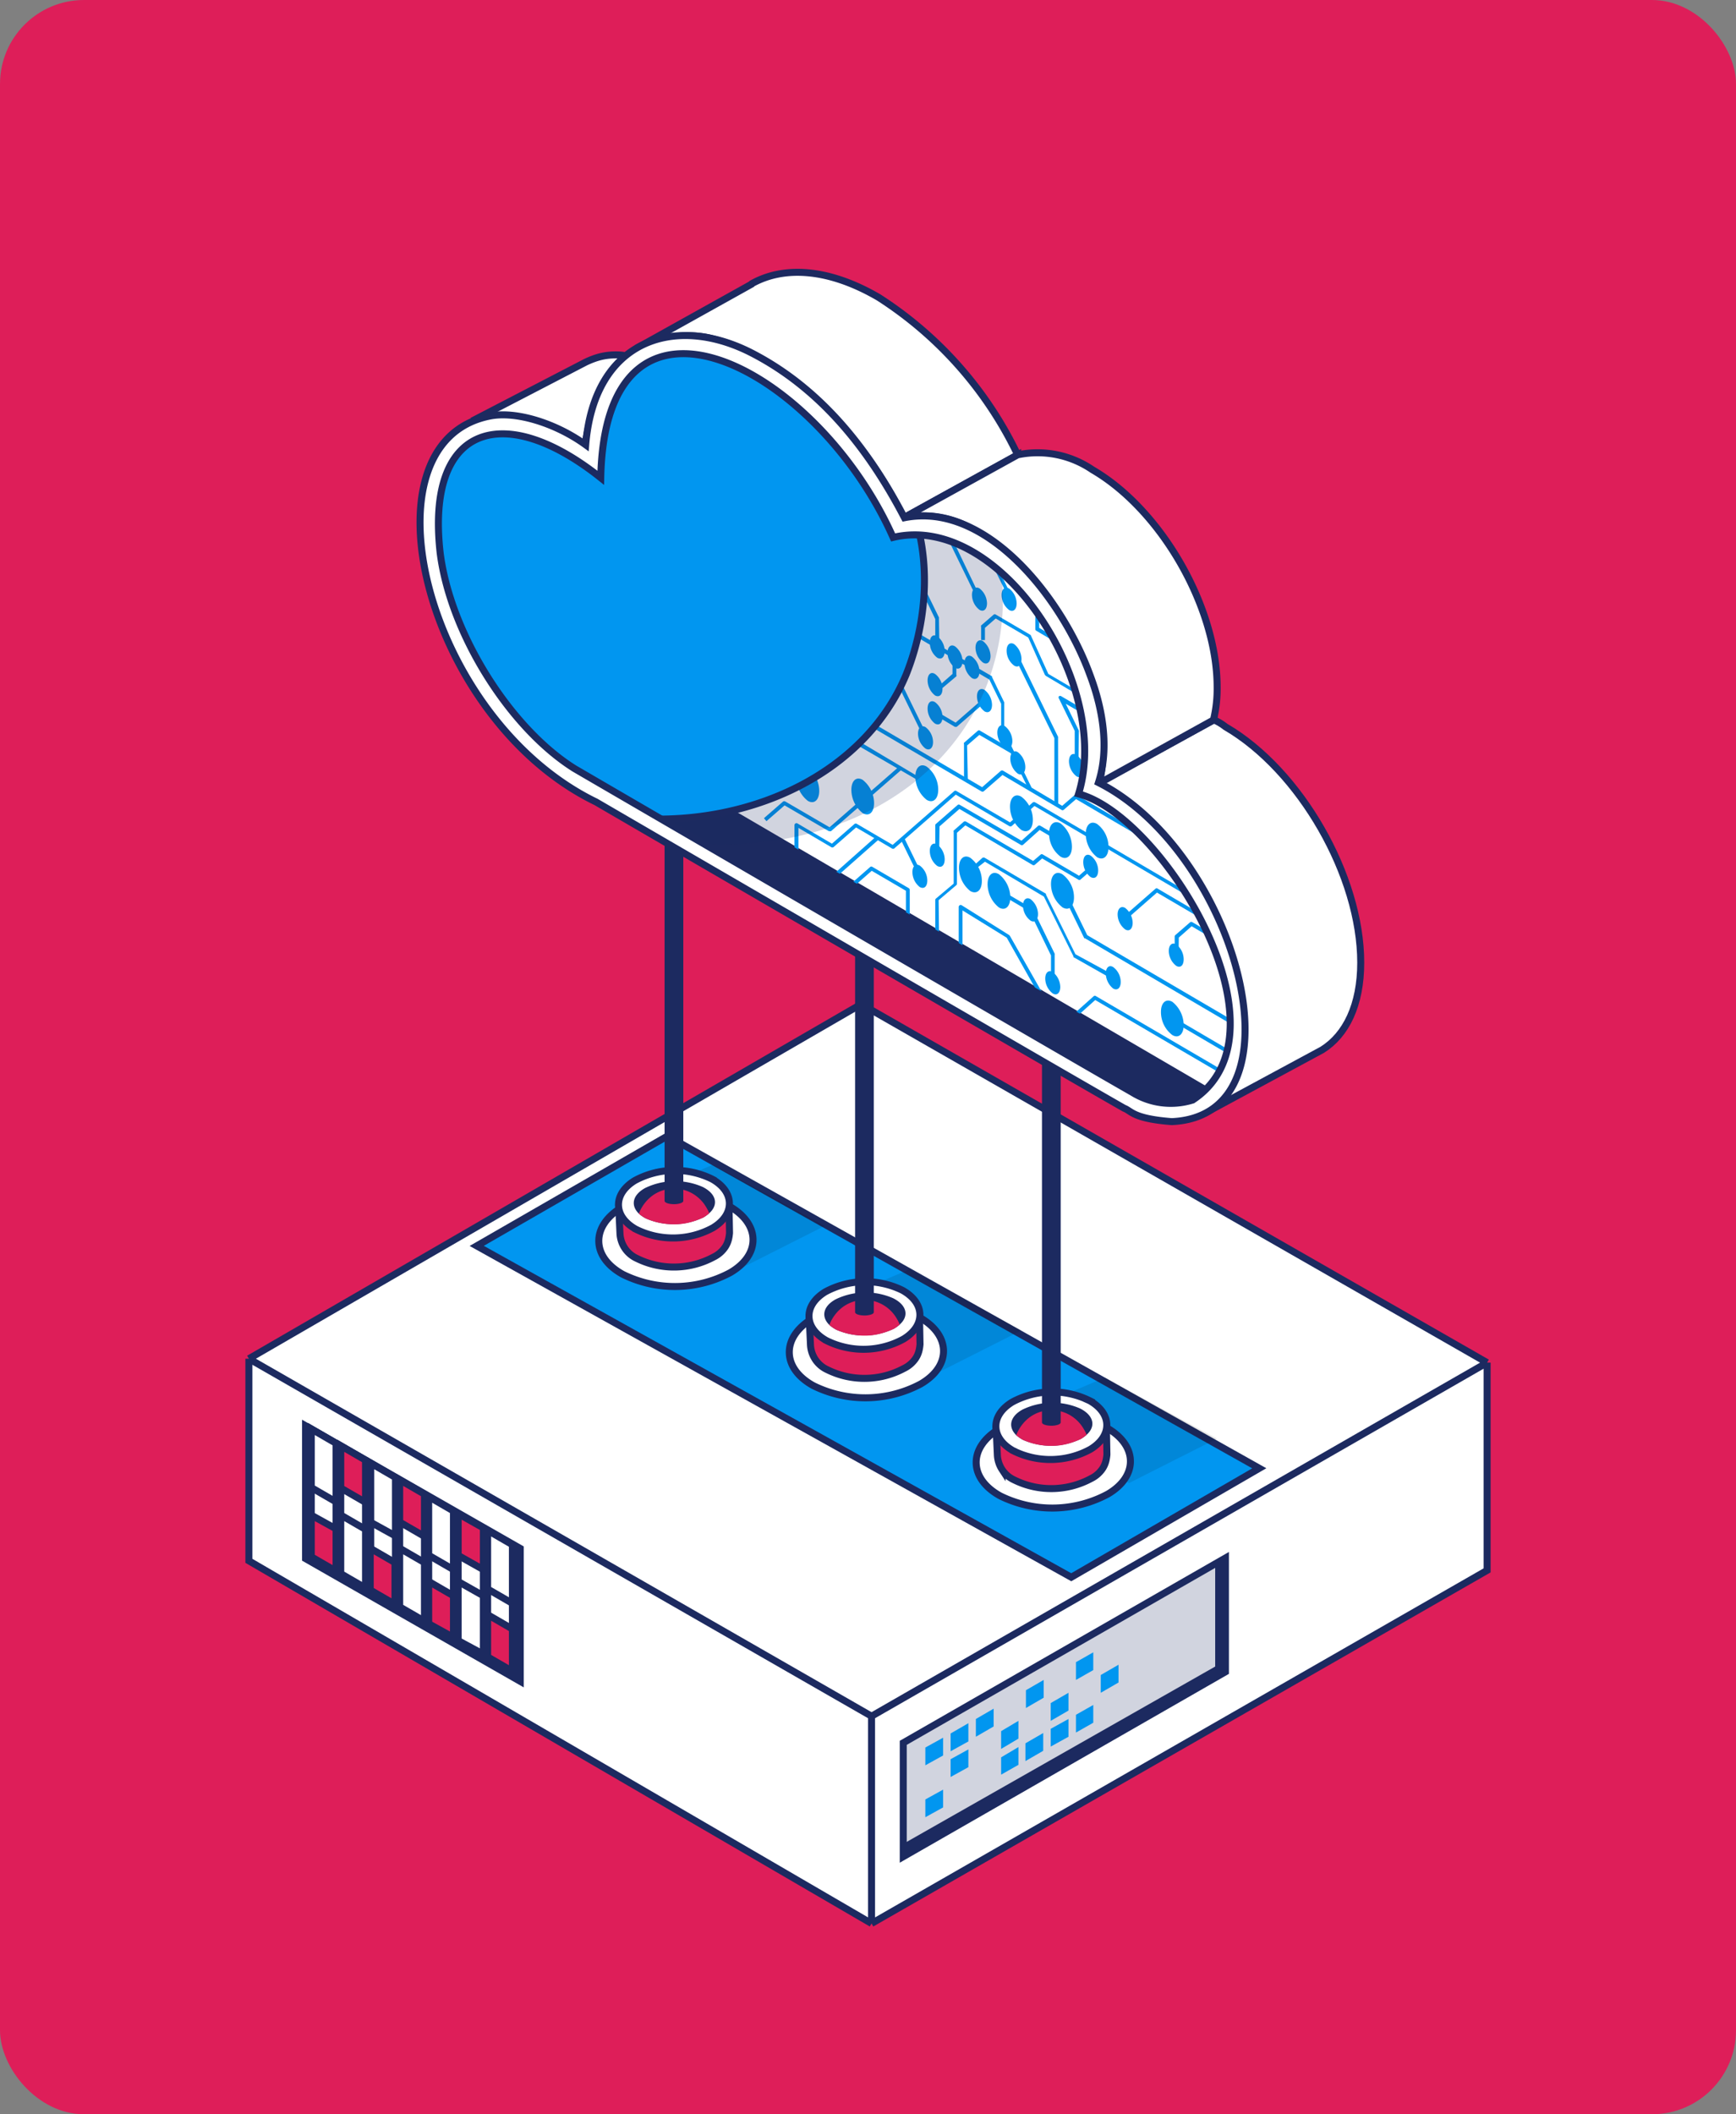 <svg width="248" height="302" fill="none" xmlns="http://www.w3.org/2000/svg"><rect width="100%" height="100%" fill="#808080" stroke="none"/><rect width="248" height="302" rx="12" fill="#DE1E59"/><path d="M35.556 222.951v-28.87l87.472-50.643 89.416 51.202v29.674l-87.937 50.435-88.951-51.798Z" fill="#fff"/><path d="M35.556 194.081v28.87l88.951 51.798m-88.951-80.668 88.951 51.062m-88.951-51.062 87.472-50.643 89.416 51.202m-87.937 80.109 87.937-50.435V194.64m-87.937 80.109v-29.606m87.937-50.503-87.937 50.503" stroke="#1C2A60"/><path d="m95.352 162.273 84.545 47.459-26.86 15.562-84.934-47.33 27.249-15.691Z" fill="#0196F0" stroke="#1C2A60"/><mask id="a" style="mask-type:alpha" maskUnits="userSpaceOnUse" x="35" y="142" width="178" height="134"><path d="M35.556 222.951v-28.87l87.472-50.643 89.416 51.202v29.674l-87.937 50.435-88.951-51.798Z" fill="#fff"/><path d="M35.556 194.081v28.87l88.951 51.798m-88.951-80.668 88.951 51.062m-88.951-51.062 87.472-50.643 89.416 51.202m-87.937 80.109 87.937-50.435V194.64m-87.937 80.109v-29.606m87.937-50.503-87.937 50.503" stroke="#1C2A60"/></mask><g mask="url(#a)" fill="#000"><path opacity=".1" d="m157.849 196.765 16.003 8.729-12.564 6.348-17.062-9.258 13.623-5.819Zm-27.934-15.455 16.003 8.729-12.564 6.348-17.061-9.258 13.622-5.819Zm-28.09-14.935 16.003 8.729-12.564 6.349-17.062-9.258 13.623-5.82Z"/></g><path d="m175.06 238.807-46.024 26.402v-16.262l46.024-26.402v16.262Z" fill="#1C2A60" fill-opacity=".2" stroke="#1C2A60"/><path d="m173.598 238.051-44.704 25.407v1.961l46.308-26.395-.057-16.836-1.547.89v14.973Z" fill="#1C2A60"/><path d="m132.192 252.156 2.54-1.403v-2.539l-2.54 1.403v2.539Zm0 7.417 2.54-1.403v-2.539l-2.54 1.403v2.539Zm3.609-9.421 2.539-1.404v-2.606l-2.539 1.47v2.54Zm0 3.675 2.539-1.404v-2.539l-2.539 1.403v2.54Zm3.608-5.747 2.539-1.47v-2.54l-2.539 1.47v2.54Zm3.608 1.737 2.473-1.47v-2.539l-2.473 1.47v2.539Zm0 3.676 2.473-1.404v-2.539l-2.473 1.47v2.473Zm3.544-9.523 2.539-1.47v-2.539l-2.539 1.47v2.539Zm-.069 7.585 2.539-1.471v-2.539l-2.539 1.47v2.54Zm3.609-5.747 2.539-1.47v-2.539l-2.539 1.47v2.539Zm0 3.675 2.539-1.403v-2.539l-2.539 1.403v2.539Zm3.608-9.522 2.472-1.403v-2.539l-2.472 1.403v2.539Zm0 7.518 2.472-1.404v-2.539l-2.472 1.403v2.54Zm3.541-5.68 2.54-1.47v-2.539l-2.54 1.47v2.539Z" fill="#0196F0"/><path d="m43.151 222.926 31.673 18.102v-20.135L43.15 202.791v20.135Z" fill="#1C2A60"/><path d="M44.47 222.087v.288l.249.145 2.539 1.47.75.434v-18.261l-.25-.145-2.538-1.47-.75-.434v17.973Z" fill="#fff" stroke="#1C2A60"/><path d="M44.47 222.087v.288l.249.145 2.539 1.47.75.434v-6.04l-.258-.143-2.539-1.403-.742-.41v5.659Z" fill="#DE1E59" stroke="#1C2A60"/><path d="M44.47 212.198v.288l.249.144 2.539 1.47.75.435v-8.372l-.25-.145-2.538-1.47-.75-.434v8.084Zm4.209 12.295v.288l.25.144 2.539 1.47.75.435v-18.262l-.25-.144-2.539-1.47-.75-.435v17.974Z" fill="#fff" stroke="#1C2A60"/><path d="M48.679 212.264v.289l.25.144 2.539 1.47.75.435v-6.034l-.25-.144-2.539-1.47-.75-.435v5.745Z" fill="#DE1E59" stroke="#1C2A60"/><path d="M48.679 224.492v.289l.25.144 2.539 1.47.75.435v-8.372l-.25-.145-2.539-1.47-.75-.434v8.083Zm4.276 2.478v.288l.25.144 2.539 1.47.75.435v-18.262l-.25-.144-2.538-1.47-.75-.435v17.974Z" fill="#fff" stroke="#1C2A60"/><path d="M52.889 226.831v.289l.25.144 2.538 1.47.75.435v-5.967l-.249-.144-2.539-1.47-.75-.435v5.678Z" fill="#DE1E59" stroke="#1C2A60"/><path d="M52.955 217.147v.295l.258.142 2.54 1.404.741.41v-8.353l-.25-.144-2.538-1.47-.75-.435v8.151Zm4.143 12.208v.289l.25.144 2.54 1.47.75.435v-18.262l-.25-.145-2.54-1.47-.75-.434v17.973Z" fill="#fff" stroke="#1C2A60"/><path d="M57.098 217.127v.288l.25.145 2.54 1.47.75.434v-6.033l-.25-.145-2.54-1.47-.75-.434v5.745Z" fill="#DE1E59" stroke="#1C2A60"/><path d="M57.098 229.237v.288l.25.145 2.54 1.47.75.434v-8.372l-.25-.144-2.54-1.47-.75-.435v8.084Zm4.143 2.52v.295l.258.143 2.54 1.403.742.41v-18.175l-.25-.145-2.54-1.47-.75-.434v17.973Z" fill="#fff" stroke="#1C2A60"/><path d="M61.241 231.643v.295l.258.142 2.54 1.403.742.41v-5.947l-.25-.144-2.54-1.47-.75-.435v5.746Z" fill="#DE1E59" stroke="#1C2A60"/><path d="M61.241 221.868v.288l.25.144 2.539 1.47.75.435v-8.372l-.249-.145-2.54-1.47-.75-.434v8.084Zm4.21 12.312v.299l.263.141 2.606 1.403.737.397v-18.168l-.254-.144-2.606-1.47-.746-.42v17.962Z" fill="#fff" stroke="#1C2A60"/><path d="M65.451 221.885v.292l.254.143 2.606 1.47.746.421v-5.959l-.254-.144-2.606-1.47-.746-.42v5.667Z" fill="#DE1E59" stroke="#1C2A60"/><path d="M65.451 234.048v.299l.263.141 2.606 1.404.737.397v-8.346l-.254-.144-2.606-1.47-.746-.421v8.14Zm4.209 2.527v.288l.25.144 2.54 1.47.75.435V220.65l-.25-.144-2.539-1.47-.75-.435v17.974Z" fill="#fff" stroke="#1C2A60"/><path d="M69.66 236.387v.288l.25.144 2.54 1.471.75.434v-6.033l-.25-.145-2.539-1.47-.75-.434v5.745Z" fill="#DE1E59" stroke="#1C2A60"/><path d="M69.66 226.685v.288l.25.145 2.54 1.47.75.434v-8.372l-.25-.144-2.539-1.47-.75-.435v8.084Zm34.518-54.388-.011-.006-.011-.006a16.774 16.774 0 0 0-15.325.176l-.013.006-.013.008c-2.134 1.29-3.293 3.029-3.263 4.843.03 1.815 1.248 3.506 3.428 4.708l.01.006.01.005a16.778 16.778 0 0 0 15.348-.263l.008-.005.009-.005c2.13-1.25 3.264-2.97 3.219-4.776-.046-1.799-1.259-3.489-3.396-4.691Z" fill="#fff" stroke="#1C2A60"/><path d="m104.154 172.649-.009-.504-.503.013-14.734.377-.51.013.023.51.143 3.057c.023.769.26 1.517.683 2.158a4.09 4.09 0 0 0 1.708 1.468 11.964 11.964 0 0 0 10.972-.176 4.195 4.195 0 0 0 1.64-1.399c.44-.637.588-1.335.649-2.023l.002-.027v-.026l-.064-3.441Z" fill="#DE1E59" stroke="#1C2A60"/><path d="m101.736 168.422-.013-.007-.013-.006a12.03 12.03 0 0 0-5.517-1.23 12.03 12.03 0 0 0-5.47 1.43l-.011.006-.012.007c-1.513.918-2.366 2.172-2.344 3.512.023 1.34.917 2.568 2.463 3.44l.011.006.012.006a11.894 11.894 0 0 0 10.992-.2l.011-.006.01-.006c1.513-.918 2.366-2.172 2.344-3.512-.023-1.34-.917-2.567-2.463-3.44Z" fill="#fff" stroke="#1C2A60"/><path d="M100.395 169.549a9.846 9.846 0 0 0-4.12-.833 9.886 9.886 0 0 0-4.094.971c-1.874 1.017-2.106 2.543-.885 3.698.293.255.611.472.948.647a9.91 9.91 0 0 0 4.13.832 9.948 9.948 0 0 0 4.105-.97 4.22 4.22 0 0 0 .843-.601c1.347-1.202 1.032-2.751-.927-3.744Z" fill="#1C2A60"/><path d="M93.571 170.54c-1.043.629-1.88 1.676-2.31 2.825.289.235.764.579 1.104.726a9.989 9.989 0 0 0 3.988.793c1.413 0 2.685-.329 4.085-.948.297-.157.621-.418.884-.629a5.688 5.688 0 0 0-.401-.809 5.357 5.357 0 0 0-1.382-1.601 5.286 5.286 0 0 0-5.968-.357Z" fill="#DE1E59"/><path d="M96.278 172.006a3.53 3.53 0 0 1-.512-.036 2.349 2.349 0 0 1-.434-.101.939.939 0 0 1-.29-.152c-.067-.057-.102-.118-.102-.179V97.922c0-.124.141-.243.392-.331.25-.088.59-.137.946-.137.354 0 .694.049.945.137.251.088.392.207.392.331v73.616c0 .124-.141.243-.392.331a2.98 2.98 0 0 1-.945.137Z" fill="#1C2A60"/><path d="m131.393 188.196-.011-.006-.011-.006a16.777 16.777 0 0 0-15.326.176l-.012.006-.013.008c-2.135 1.29-3.294 3.029-3.263 4.843.03 1.815 1.248 3.506 3.428 4.708l.01.006.01.005a16.781 16.781 0 0 0 15.347-.263l.009-.005.008-.005c2.131-1.25 3.265-2.97 3.219-4.776-.045-1.799-1.258-3.489-3.395-4.691Z" fill="#fff" stroke="#1C2A60"/><path d="m131.369 188.548-.009-.503-.504.012-14.733.377-.511.013.024.51.143 3.057c.023.769.259 1.517.682 2.158a4.087 4.087 0 0 0 1.709 1.468 11.959 11.959 0 0 0 10.971-.176 4.191 4.191 0 0 0 1.641-1.399c.44-.637.588-1.335.648-2.023l.003-.027-.001-.026-.063-3.441Z" fill="#DE1E59" stroke="#1C2A60"/><path d="m128.95 184.322-.012-.007-.013-.007a12.031 12.031 0 0 0-5.517-1.23 12.03 12.03 0 0 0-5.47 1.43l-.012.006-.011.007c-1.513.918-2.367 2.172-2.344 3.512.022 1.34.917 2.568 2.463 3.44l.011.006.012.006a11.907 11.907 0 0 0 5.52 1.247 11.905 11.905 0 0 0 5.472-1.447l.01-.006.01-.006c1.514-.918 2.367-2.172 2.344-3.512-.022-1.34-.916-2.567-2.463-3.439Z" fill="#fff" stroke="#1C2A60"/><path d="M127.61 185.448a9.848 9.848 0 0 0-4.12-.833 9.883 9.883 0 0 0-4.094.971c-1.875 1.017-2.106 2.543-.885 3.698.293.255.611.472.948.647a9.908 9.908 0 0 0 4.13.832 9.951 9.951 0 0 0 4.105-.97c.301-.163.584-.365.842-.601 1.348-1.202 1.032-2.751-.926-3.744Z" fill="#1C2A60"/><path d="M120.786 186.439c-1.044.629-1.881 1.676-2.31 2.825.289.235.763.579 1.104.726a9.989 9.989 0 0 0 3.988.793c1.413 0 2.684-.329 4.084-.948.298-.157.621-.418.884-.629a5.79 5.79 0 0 0-.4-.809 5.327 5.327 0 0 0-3.269-2.537 5.273 5.273 0 0 0-4.081.579Z" fill="#DE1E59"/><path d="M123.492 187.905c-.175 0-.349-.012-.512-.036a2.343 2.343 0 0 1-.433-.101.927.927 0 0 1-.29-.152c-.068-.057-.102-.118-.102-.179v-73.616c0-.124.141-.243.392-.331.25-.088.59-.137.945-.137s.695.049.946.137c.251.088.391.207.391.331v73.616c0 .124-.14.243-.391.331a2.99 2.99 0 0 1-.946.137Z" fill="#1C2A60"/><path d="m158.091 203.942-.011-.006-.011-.005a16.786 16.786 0 0 0-7.683-1.766 16.793 16.793 0 0 0-7.642 1.941l-.013.007-.013.008c-2.134 1.29-3.294 3.028-3.263 4.843.03 1.815 1.248 3.506 3.428 4.708l.01.006.01.005a16.781 16.781 0 0 0 15.348-.264l.008-.004.009-.005c2.13-1.25 3.264-2.971 3.219-4.776-.046-1.8-1.259-3.489-3.396-4.692Z" fill="#fff" stroke="#1C2A60"/><path d="m158.067 204.295-.009-.504-.503.013-14.734.376-.51.013.023.511.143 3.057c.023.769.259 1.517.682 2.158a4.09 4.09 0 0 0 1.709 1.467 11.954 11.954 0 0 0 10.971-.175 4.194 4.194 0 0 0 1.641-1.4c.44-.636.588-1.334.649-2.023l.002-.026v-.027l-.064-3.44Z" fill="#DE1E59" stroke="#1C2A60"/><path d="m155.649 200.068-.013-.007-.013-.006a12.018 12.018 0 0 0-10.987.2l-.012.006-.011.007c-1.513.918-2.366 2.172-2.344 3.512.023 1.34.917 2.567 2.463 3.439l.011.007.012.005a11.894 11.894 0 0 0 10.992-.2l.011-.005.01-.006c1.513-.918 2.366-2.172 2.344-3.512-.023-1.34-.917-2.568-2.463-3.44Z" fill="#fff" stroke="#1C2A60"/><path d="M154.308 201.194a9.847 9.847 0 0 0-4.12-.832 9.887 9.887 0 0 0-4.094.971c-1.874 1.017-2.106 2.542-.885 3.698.293.255.611.472.948.647a9.895 9.895 0 0 0 4.13.831 9.92 9.92 0 0 0 4.105-.97c.302-.162.585-.364.842-.6 1.348-1.202 1.032-2.751-.926-3.745Z" fill="#1C2A60"/><path d="M147.484 202.185c-1.044.629-1.88 1.676-2.309 2.826.288.234.762.579 1.103.725a9.972 9.972 0 0 0 3.988.794c1.413 0 2.684-.329 4.085-.949.297-.157.621-.417.883-.628a5.682 5.682 0 0 0-.4-.809 5.366 5.366 0 0 0-1.382-1.601 5.286 5.286 0 0 0-5.968-.358Z" fill="#DE1E59"/><path d="M150.19 203.652a3.67 3.67 0 0 1-.511-.036 2.331 2.331 0 0 1-.434-.102.918.918 0 0 1-.29-.152c-.067-.056-.102-.117-.102-.179v-73.615c0-.124.141-.244.392-.331.251-.088.591-.138.945-.138.355 0 .695.05.946.138.251.087.392.207.392.331v73.615c0 .124-.141.244-.392.331a2.989 2.989 0 0 1-.946.138Z" fill="#1C2A60"/><path d="M69.875 60.31a5.035 5.035 0 0 1-.787-.294l-.3-.14c-.147-.07-.3-.141-.441-.203l15.316-7.943c1.485-.7 2.821-1.09 4.69-1.034.515.016 1.049.113 1.54.22l.17.038c-3.109 2.756-5.336 7.807-5.94 13.23-2.33-1.238-4.437-1.844-6.6-2.3-.83-.174-1.656-.325-2.502-.48-1.593-.29-3.256-.594-5.146-1.093Zm37.365-19.651-16.358 9.114c3.106-1.675 7.437-2.318 10.819-1.408a26.999 26.999 0 0 1 7.561 3.194 54.945 54.945 0 0 1 19.818 22.416l16.301-9.005A54.753 54.753 0 0 0 125.5 42.468c-7.056-4.108-13.458-4.555-18.113-1.937l-.147.128Z" fill="#fff" stroke="#1C2A60"/><path d="m90.896 49.685.211-.128-.21.128Zm69.986 20.885c.548.51 1.095 1.021 1.622 1.553a37.858 37.858 0 0 0-1.622-1.554Z" fill="#1C2A60"/><path d="M59.958 74.742c0 13.88 9.688 30.783 21.65 37.744.422.256 79.4 46.239 80.453 46.643 9.12 3.513 16.07-1.639 16.07-12.773 0-12.369-8.656-27.441-19.334-33.678a24.622 24.622 0 0 0-1.664-.873c.359-1.542.536-3.121.527-4.705 0-10.474-6.74-23.055-15.438-29.484a26.996 26.996 0 0 0-2.38-1.576 13.907 13.907 0 0 0-5.126-2.157 13.837 13.837 0 0 0-5.552.028 54.936 54.936 0 0 0-19.902-22.352 26.999 26.999 0 0 0-7.561-3.194 14.599 14.599 0 0 0-9.941.894c-4.486 2.13-7.456 7.175-8.066 14.285-.674-.447-1.327-.873-2.106-1.256a17.689 17.689 0 0 0-11.816-2.831c-5.981 1.021-9.814 6.493-9.814 15.285Z" fill="#fff"/><path d="m172.445 155.595-83.276-48.686a51.702 51.702 0 0 1-16.322-17.904 50.827 50.827 0 0 1-7.245-24.162 9.422 9.422 0 0 0-1.369 2.128l-.316-.17a8.15 8.15 0 0 1 2.246-3.097 8.034 8.034 0 0 1 3.399-1.714c4.212-1.022 9.983 1.064 16.09 5.833.337-12.773 5.413-16.456 9.625-17.308 10.152-2.128 25.273 9.985 32.392 25.887 5.813-1.298 12.299 1.384 17.796 7.366 7.73 8.515 11.415 20.714 8.846 29.357 7.477 2.129 17.439 14.689 20.577 26.078 1.369 4.896 2.106 11.688-2.338 16.222l-.105.17ZM65.897 64.459v.192A50.399 50.399 0 0 0 73.1 88.877a51.357 51.357 0 0 0 16.196 17.776c.421.277 58.655 34.275 83.022 48.495 4.212-4.428 3.475-11.027 2.106-15.796-3.138-11.368-13.121-23.928-20.513-25.865h-.19v-.192c2.654-8.515-1.011-20.799-8.719-29.165-5.455-5.94-11.857-8.515-17.565-7.217h-.147v-.128a54.001 54.001 0 0 0-14.975-19.606c-6.149-4.94-12.362-7.196-17.08-6.238-5.918 1.235-9.162 7.217-9.351 17.35v.298l-.274-.234c-6.129-4.875-11.836-7.004-16.09-5.982a7.48 7.48 0 0 0-3.623 2.086Z" fill="#1C2A60"/><path d="m156.459 95.072-8.424-4.981a.238.238 0 0 1-.1-.097.241.241 0 0 1-.027-.138v-5.79h.548v5.62l8.319 4.896-.316.49Zm3.307 19.16c0 .873-.485 1.298-1.074.936a2.72 2.72 0 0 1-1.074-2.128c0-.852.484-1.278 1.074-.937.324.252.588.574.774.942.186.368.288.774.3 1.187Zm9.33 22.8c0 .873-.464 1.277-1.053.936a2.72 2.72 0 0 1-1.074-2.128c0-.873.484-1.278 1.074-.937a2.709 2.709 0 0 1 1.053 2.129Zm-14.237-27.079c0 .851-.485 1.277-1.075.937a2.807 2.807 0 0 1-1.074-2.129c0-.873.485-1.299 1.074-.937.328.249.595.57.781.939.186.369.286.776.294 1.19Zm-8.93-15.818c0 .873-.464 1.3-1.053.937a2.671 2.671 0 0 1-1.074-2.129c0-.851.463-1.277 1.074-.936.321.253.582.576.764.944.182.368.281.773.289 1.184Zm-4.423-.425c0 .873-.484 1.298-1.074.936a2.733 2.733 0 0 1-1.074-2.129c0-.851.484-1.277 1.074-.936.324.252.588.574.774.942.186.368.288.774.3 1.187Zm-4.002.745c0 .851-.484 1.277-1.074.936a2.783 2.783 0 0 1-.774-.942 2.812 2.812 0 0 1-.3-1.186c0-.873.484-1.299 1.074-.937a2.733 2.733 0 0 1 1.074 2.129Zm-2.548-1.448c0 .873-.463 1.278-1.074.937a2.698 2.698 0 0 1-.771-.941 2.731 2.731 0 0 1-.282-1.188c0-.873.463-1.277 1.053-.937a2.658 2.658 0 0 1 1.074 2.13Zm16.512 47.963c0 .873-.485 1.299-1.074.937a2.72 2.72 0 0 1-1.074-2.129c0-.852.484-1.277 1.074-.937a2.81 2.81 0 0 1 1.074 2.129Zm-11.542-45.046c0 .851-.484 1.277-1.074.936a2.783 2.783 0 0 1-.774-.942 2.812 2.812 0 0 1-.3-1.186c0-.873.485-1.299 1.074-.937a2.733 2.733 0 0 1 1.074 2.129Zm1.791 4.747c0 .873-.485 1.277-1.075.937a2.718 2.718 0 0 1-.78-.939 2.763 2.763 0 0 1-.294-1.19c0-.873.485-1.277 1.074-.937.325.251.591.573.776.941.186.369.288.775.299 1.188Zm-7.077 1.746c0 .873-.463 1.277-1.074.936a2.698 2.698 0 0 1-.771-.941 2.73 2.73 0 0 1-.282-1.187c0-.873.463-1.278 1.053-.937.331.245.6.566.787.936.186.369.285.778.287 1.193Zm-1.348 3.576c0 .873-.484 1.277-1.074.937a2.748 2.748 0 0 1-1.074-2.129c0-.873.484-1.277 1.074-.937a2.727 2.727 0 0 1 1.074 2.129Zm.737 6.834c0 1.32-.737 1.958-1.642 1.426a4.24 4.24 0 0 1-1.187-1.473 4.287 4.287 0 0 1-.435-1.848c0-1.32.737-1.958 1.622-1.426a4.13 4.13 0 0 1 1.642 3.321Zm-16.996.149c0 1.32-.737 1.937-1.622 1.426a4.247 4.247 0 0 1-1.203-1.479 4.299 4.299 0 0 1-.439-1.863c0-1.299.737-1.937 1.642-1.405a4.284 4.284 0 0 1 1.622 3.321Zm7.835 1.745c0 1.32-.716 1.959-1.622 1.427a4.261 4.261 0 0 1-1.187-1.473 4.301 4.301 0 0 1-.435-1.848c0-1.32.716-1.959 1.622-1.427.5.395.906.898 1.187 1.473.281.575.429 1.207.435 1.848Zm33.487 6.302c0 1.298-.716 1.937-1.622 1.426a4.242 4.242 0 0 1-1.191-1.482 4.306 4.306 0 0 1-.431-1.86c0-1.299.716-1.937 1.622-1.405.51.385.922.887 1.204 1.464.282.577.425 1.213.418 1.857Zm10.741 25.418c0 1.299-.737 1.937-1.622 1.405a4.074 4.074 0 0 1-1.204-1.464 4.127 4.127 0 0 1-.418-1.857c0-1.298.717-1.937 1.622-1.426a4.24 4.24 0 0 1 1.191 1.482c.281.579.429 1.215.431 1.86Zm-15.67-18.244c0 1.299-.716 1.937-1.621 1.426a4.24 4.24 0 0 1-1.215-1.476 4.298 4.298 0 0 1-.449-1.866c0-1.299.716-1.937 1.622-1.405a4.107 4.107 0 0 1 1.663 3.321Zm-13.163-2.342c0 1.32-.737 1.938-1.642 1.427a4.258 4.258 0 0 1-1.192-1.483 4.291 4.291 0 0 1-.43-1.86c0-1.298.737-1.937 1.622-1.405.511.386.926.887 1.211 1.464.285.576.433 1.213.431 1.857Zm4.065 2.342c0 1.32-.737 1.959-1.622 1.426a4.284 4.284 0 0 1-1.621-3.321c0-1.32.716-1.958 1.621-1.426a4.24 4.24 0 0 1 1.187 1.473c.281.575.43 1.207.435 1.848Zm3.222-11.07c0 1.32-.737 1.937-1.642 1.426a4.245 4.245 0 0 1-1.192-1.482 4.291 4.291 0 0 1-.43-1.86c0-1.298.737-1.937 1.622-1.405a4.13 4.13 0 0 1 1.642 3.321Zm5.582 3.832c0 1.299-.738 1.937-1.622 1.405a4.096 4.096 0 0 1-1.214-1.462 4.156 4.156 0 0 1-.429-1.859c0-1.299.737-1.937 1.643-1.426.503.396.91.903 1.191 1.482s.428 1.215.431 1.86Zm-32.645 9.495c0 1.298-.737 1.937-1.643 1.426a4.287 4.287 0 0 1-1.621-3.342c0-1.299.737-1.938 1.621-1.405.513.384.929.885 1.214 1.462.285.577.432 1.214.429 1.859Zm11.984-4.684c0 .873-.464 1.277-1.074.937a2.732 2.732 0 0 1-.767-.943 2.772 2.772 0 0 1-.286-1.186c0-.873.463-1.277 1.053-.937a2.686 2.686 0 0 1 1.074 2.129Zm2.169-27.377c0 .852-.463 1.278-1.074.937a2.774 2.774 0 0 1-1.053-2.129c0-.873.463-1.299 1.053-.937a2.659 2.659 0 0 1 1.074 2.13Zm.316 24.354c0 .873-.463 1.299-1.074.937a2.698 2.698 0 0 1-.771-.941 2.73 2.73 0 0 1-.282-1.188c0-.852.463-1.277 1.053-.937a2.748 2.748 0 0 1 1.074 2.129Zm25.147 17.521c0 .851-.464 1.277-1.074.936a2.781 2.781 0 0 1-1.053-2.129c0-.872.463-1.298 1.053-.936.33.245.6.566.786.935.187.37.285.779.288 1.194Zm-3.223-15.924c0 .873-.463 1.277-1.074.937a2.721 2.721 0 0 1-1.053-2.129c0-.873.464-1.278 1.053-.937a2.668 2.668 0 0 1 1.074 2.129Zm4.929 7.472c0 .873-.485 1.299-1.074.937a2.71 2.71 0 0 1-.781-.939 2.762 2.762 0 0 1-.294-1.19c0-.852.485-1.277 1.075-.937.325.251.59.573.776.941.186.369.287.775.298 1.188Zm-13.521-1.256c0 .873-.485 1.299-1.075.937a2.718 2.718 0 0 1-.78-.939 2.762 2.762 0 0 1-.294-1.19c0-.852.485-1.277 1.074-.937a2.785 2.785 0 0 1 1.075 2.129Zm-3.054-44.365c0 .873-.485 1.277-1.074.937a2.711 2.711 0 0 1-.781-.94 2.761 2.761 0 0 1-.294-1.19c0-.872.485-1.276 1.075-.936.327.25.594.57.78.94.186.368.286.775.294 1.189ZM141 86.174c0 .872-.484 1.277-1.074.936a2.719 2.719 0 0 1-.78-.939 2.761 2.761 0 0 1-.294-1.19c0-.851.485-1.277 1.074-.936A2.785 2.785 0 0 1 141 86.174Z" fill="#0196F0"/><path d="m163.746 105.057-14.342-8.516-.127-.128-2.379-5.343-4.655-2.725-1.537 1.341v1.746h-.548v-1.874a.324.324 0 0 1 0-.212l1.79-1.554a.252.252 0 0 1 .316 0l4.907 2.873a.213.213 0 0 1 .106.128l2.485 5.471 14.279 8.367-.295.426Zm-19.923-20.225-2.759-5.598-10.11-5.94.232-.447 10.194 5.96a.21.21 0 0 1 .105.129l2.738 5.62-.4.276Z" fill="#0196F0"/><path d="m139.168 84.662-3.37-6.919-5.433-3.172.273-.49 5.497 3.215.127.128 3.348 6.983-.442.255Zm-.906 26.866h-.547v-5.215a.264.264 0 0 1 0-.213l1.98-1.725a.25.25 0 0 1 .316 0l4.738 2.789-.274.468-4.57-2.661-1.748 1.512.105 5.045Zm15.817-2.874h-.547v-4.257l-2.254-4.62a.256.256 0 0 1-.055-.16c0-.058.019-.114.055-.16a.294.294 0 0 1 .337 0l10.678 6.259-.274.49-9.772-5.684 1.874 3.832c.01.042.01.086 0 .128l-.042 4.172Zm14.301 26.888h-.569v-1.767a.249.249 0 0 1 .027-.12.251.251 0 0 1 .078-.093l2.106-1.831a.3.3 0 0 1 .316 0l4.655 2.725-.274.489-4.486-2.639-1.832 1.618-.021 1.618Z" fill="#0196F0"/><path d="m170.928 124.237-17.207-10.09-1.769 1.532a.247.247 0 0 1-.316 0l-8.424-4.981-2.696 2.342a.294.294 0 0 1-.316 0l-24.431-14.327.295-.49 24.241 14.221 2.675-2.342a.293.293 0 0 1 .337 0l8.425 5.003 1.769-1.533a.252.252 0 0 1 .316 0l17.375 10.176-.274.489Z" fill="#0196F0"/><path d="M151.173 114.956h-.548v-9.516l-5.286-10.794.505-.255 5.308 10.857c.01.042.01.086 0 .128l.021 9.58Zm-16.996-23.758h-.569V88.43l-3.096-6.386.506-.234 3.117 6.386a.306.306 0 0 1 0 .128l.042 2.874Zm16.49 48.069h-.526v-2.789l-3.096-6.386.505-.256 3.117 6.387c.01.042.01.086 0 .128v2.916Zm-3.706-26.504-3.939-7.983a.307.307 0 0 1 0-.128v-4.13l-1.685-3.449-13.5-7.919.274-.49 13.606 7.94a.273.273 0 0 1 0 .107l1.748 3.619a.178.178 0 0 1 0 .107v4.045l3.917 8.047-.421.234Z" fill="#0196F0"/><path d="M136.557 103.822h-.148l-2.696-1.597.274-.49 2.527 1.491 3.834-3.343.379.426-4.002 3.47a.19.19 0 0 1-.168.043Zm-2.359-5.173-.358-.426 2.232-1.959v-2.299h.548v2.427a.26.26 0 0 1 0 .213l-2.422 2.044Zm-8.419-7.222-.491.245 6.32 12.942.491-.245-6.32-12.942Zm3.405 28.281-.49.245 2.042 4.18.491-.246-2.043-4.179Zm2.107-8.159-11.688-6.769-3.918 3.427v2.895h-.568v-3.108a.258.258 0 0 1 .105-.213l4.212-3.64a.29.29 0 0 1 .169-.053c.06 0 .119.018.168.053l11.794 7.025-.274.383Zm-12.152 16.946h-.59v-3.044a.27.27 0 0 1 .032-.108.249.249 0 0 1 .074-.084l6.592-5.854.379.426-6.508 5.748.021 2.916Z" fill="#0196F0"/><path d="M118.549 118.724h-.147l-6.318-3.683-2.591 2.256-.358-.425 2.738-2.385a.294.294 0 0 1 .316 0l6.318 3.683 9.941-8.686.379.426-10.109 8.814a.258.258 0 0 1-.169 0Z" fill="#0196F0"/><path d="m172.002 129.347-24.22-14.221-3.264 2.874a.317.317 0 0 1-.337 0l-7.645-4.492-8.783 7.685a.29.29 0 0 1-.337 0l-5.118-3.002-3.222 2.811a.296.296 0 0 1-.337 0l-4.676-2.747v4.066h-.568v-4.47a.3.3 0 0 1 .147-.234.313.313 0 0 1 .274 0l4.928 2.895 3.244-2.831a.287.287 0 0 1 .316 0l5.117 3.001 8.804-7.685a.252.252 0 0 1 .316 0l7.645 4.471 3.264-2.853a.317.317 0 0 1 .337 0l24.41 14.327-.295.405Z" fill="#0196F0"/><path d="M134.177 120.959h-.569v-3.066a.247.247 0 0 1 .027-.119.251.251 0 0 1 .078-.093l3.096-2.704a.252.252 0 0 1 .316 0l8.804 5.109 2.38-2.129a.294.294 0 0 1 .316 0l2.632 1.554-.274.49-2.464-1.448-2.38 2.129a.287.287 0 0 1-.316 0l-8.761-5.13-2.843 2.49-.042 2.917Z" fill="#0196F0"/><path d="M134.177 136.074h-.569v-7.515a.304.304 0 0 1 .105-.213l2.528-2.129v-7.387a.228.228 0 0 1 0-.191l1.453-1.278a.294.294 0 0 1 .316 0l9.583 5.62 1.074-.915a.25.25 0 0 1 .316 0l5.159 3.023 1.117-.979.358.425-1.264 1.107a.248.248 0 0 1-.316 0l-5.16-3.023-1.053.916a.292.292 0 0 1-.337 0l-9.583-5.642-1.2 1.065v7.28a.249.249 0 0 1-.027.12.251.251 0 0 1-.078.093l-2.507 2.129.085 7.494Zm39.131-3.875-8.024-4.704-4.402 3.853-.358-.426 4.549-3.981a.252.252 0 0 1 .316 0l8.193 4.811-.274.447Zm-5.051 13.482-.275.478 8.999 5.279.275-.478-8.999-5.279Zm10.316 2.187-23.567-13.838a.233.233 0 0 1-.105 0l-2.654-5.471.505-.234 2.57 5.258 23.525 13.774-.274.511Z" fill="#0196F0"/><path d="m158.228 139.48-4.886-2.768v-.127l-4.212-8.516-8.424-4.981-1.096.851-.358-.425 1.096-.98a.337.337 0 0 1 .337 0l8.74 5.131v.128l4.212 8.515 4.928 2.682-.337.49Z" fill="#0196F0"/><path d="m144.142 127.82-.275.478 2.459 1.443.275-.478-2.459-1.443Zm32.325 26.732-20.008-11.708-3.896 3.491-.358-.426 4.044-3.619a.25.25 0 0 1 .315 0l20.198 11.815-.295.447Zm-46.502-23.353h-.548v-3.96l-4.886-2.853-3.012 2.64-.358-.426 3.159-2.767a.252.252 0 0 1 .316 0l5.202 3.044a.306.306 0 0 1 .127.256v4.066Zm14.658-25.355c0 .873-.484 1.277-1.074.937a2.748 2.748 0 0 1-1.074-2.129c0-.873.484-1.277 1.074-.937.325.251.59.573.776.941.186.369.288.775.298 1.188Zm1.853 3.726c0 .851-.484 1.277-1.074.936a2.783 2.783 0 0 1-1.074-2.129c0-.872.484-1.298 1.074-.936a2.734 2.734 0 0 1 1.074 2.129Zm2.78 34.019-5.433-9.644-6.319-3.896v5.322h-.547v-5.811a.296.296 0 0 1 .147-.256.312.312 0 0 1 .274 0l6.782 4.258.105.106 5.518 9.708-.527.213Z" fill="#0196F0"/><path d="m173.434 102.821-16.752 9.161c.548.255 1.424.647 1.993.966 10.267 6.342 19.024 21.371 19.024 33.76 0 6.387-2.036 10.341-5.617 12.321l16.811-9.075c3.391-2.129 5.497-6.387 5.497-12.454 0-12.369-8.635-27.462-19.313-33.678-.526-.426-1.074-.724-1.643-1.001Z" fill="#fff" stroke="#1C2A60"/><path d="M129.08 73.975a13.837 13.837 0 0 1 5.552-.028 13.9 13.9 0 0 1 5.126 2.157 27.22 27.22 0 0 1 2.38 1.576c8.719 6.386 15.437 19.01 15.437 29.484a20.187 20.187 0 0 1-.526 4.705l16.301-9.027c.371-1.532.548-3.106.527-4.683 0-11.41-7.961-25.333-17.818-31.06a13.909 13.909 0 0 0-5.126-2.157 13.837 13.837 0 0 0-5.552.028l-16.301 9.005Z" fill="#fff" stroke="#1C2A60"/><path d="m66.044 60.862.885-.49-.885.49Z" fill="#E5FFFF"/><path d="M66.676 63.63Zm105.937 91.859c.19-.171.36-.364.505-.575a6.865 6.865 0 0 1-2.502 2.029 6.782 6.782 0 0 1-3.142.653 12.923 12.923 0 0 1-4.486-.936 17.38 17.38 0 0 1-1.727-.767c-.379-.191-78.936-46.047-79.231-46.217a42.877 42.877 0 0 1-13.48-14.795 41.86 41.86 0 0 1-5.98-20.14 14.64 14.64 0 0 1 3.327-10.303v.213a50.762 50.762 0 0 0 7.224 24.311 51.435 51.435 0 0 0 16.133 17.947l83.359 48.58Z" fill="#1C2A60"/><path d="m158.797 115.658-1.664-.894c.212-.888.353-1.792.421-2.704.422.192.822.426 1.243.66 10.678 6.238 19.334 21.289 19.334 33.679v1.447c-.611-12.07-9.035-26.206-19.334-32.188Zm-16.575-35.062a26.997 26.997 0 0 0-2.38-1.575 13.909 13.909 0 0 0-5.126-2.158 13.837 13.837 0 0 0-5.552.029 54.942 54.942 0 0 0-19.902-22.502 27 27 0 0 0-7.561-3.087 14.599 14.599 0 0 0-9.941.894c-4.486 2.235-7.456 7.153-8.066 14.285-.674-.447-1.327-.873-2.106-1.278a17.793 17.793 0 0 0-11.816-2.81c-5.58.958-9.393 5.897-9.793 13.86v-1.512c0-8.792 3.917-14.264 9.835-15.285 4.128-.502 8.3.47 11.795 2.746.673.383 1.326.809 2.106 1.256.61-7.11 3.58-12.05 8.066-14.285a14.598 14.598 0 0 1 9.92-.809 26.999 26.999 0 0 1 7.561 3.194 54.946 54.946 0 0 1 19.818 22.416 13.837 13.837 0 0 1 5.552-.028 13.9 13.9 0 0 1 5.126 2.157 27.22 27.22 0 0 1 2.38 1.576c8.698 6.386 15.437 19.01 15.437 29.484v1.448a40.95 40.95 0 0 0-4.831-15.601 40.52 40.52 0 0 0-10.522-12.415Z" fill="#E5FFFF"/><path d="M140.685 98.564c-6.171 14.689-22.136 22.799-40.016 22.012l-1.327-.788-.569-.319-8.656-5.046-.526-.298-1.075-.617c-11.941-6.983-21.63-23.886-21.63-37.745 0-6.642 2.212-11.389 5.835-13.73a25.579 25.579 0 0 1 13.016 6.216c.027-2.057.224-4.108.59-6.131.72.355 1.423.746 2.105 1.17.674.405 1.327.81 2.106 1.257.59-6.834 3.37-11.688 7.582-14.008 9.836.404 22.978 11.75 29.486 26.142 5.37-1.256 10.804.937 15.416 4.981a33.52 33.52 0 0 1-2.337 16.904Z" fill="#1C2A60" style="mix-blend-mode:multiply" opacity=".2"/><path d="m129.467 96.311.003-.007c2.751-6.93 3.521-15.109 1.304-22.28l-.134-.437-.447.095c-1.173.248-1.773.326-2.264.163-.467-.155-.928-.567-1.668-1.635-2.328-4.77-5.584-8.249-9.084-11.986l-.677-.724c-2.557-2.797-5.991-5.206-9.161-7.13-2.167-1.35-4.921-2.444-7.36-3.075-1.607-.442-3.163-.254-4.65.198-1.29.39-2.56.99-3.782 1.566l-.534.252-.013.006c-4.08 2.048-6.763 6.48-7.467 12.71a77.03 77.03 0 0 1-.515-.323c-.23-.145-.458-.289-.697-.435a16.319 16.319 0 0 0-10.98-2.533l-.012.002-.012.002c-5.633.99-9.927 6.207-9.927 14.467 0 6.47 2.26 13.762 5.86 20.23 3.6 6.468 8.572 12.166 14.052 15.416l.01.006 6.85 3.836 3.464 2.188.112.071.132.006c16.262.728 31.912-6.928 37.597-20.649Z" fill="#0196F0" stroke="#1C2A60"/><path d="M85.147 114.551c14.11 8.217 65.921 38.319 75.44 43.748 1.074.404 1.264 1.49 6.803 1.916 19.481-.852 9.351-38.426-10.467-48.432 1.591-4.907.598-10.593-1.201-15.348-3.938-10.858-14.743-24.823-26.516-22.481-5.349-10.261-12.363-18.776-22.135-23.694-10.804-5.365-22.177-1.682-23.398 13.284-4.213-3.066-10.026-4.918-13.817-4.087-18.702 3.853-9.203 43.194 15.29 55.094Zm-22.262-35.53c-2.106-18.457 9.183-21.736 22.936-10.772.632-31.656 30.875-15.967 41.764 8.515 15.353-3.64 31.317 21.097 26.494 36.638 12.005 3.129 31.044 34.061 16.301 43.726a10.426 10.426 0 0 1-8.613-1.086c-10.173-5.811-79.463-46.11-79.737-46.281-9.14-5.748-17.65-19.16-19.145-30.74Z" fill="#fff" stroke="#1C2A60"/></svg>